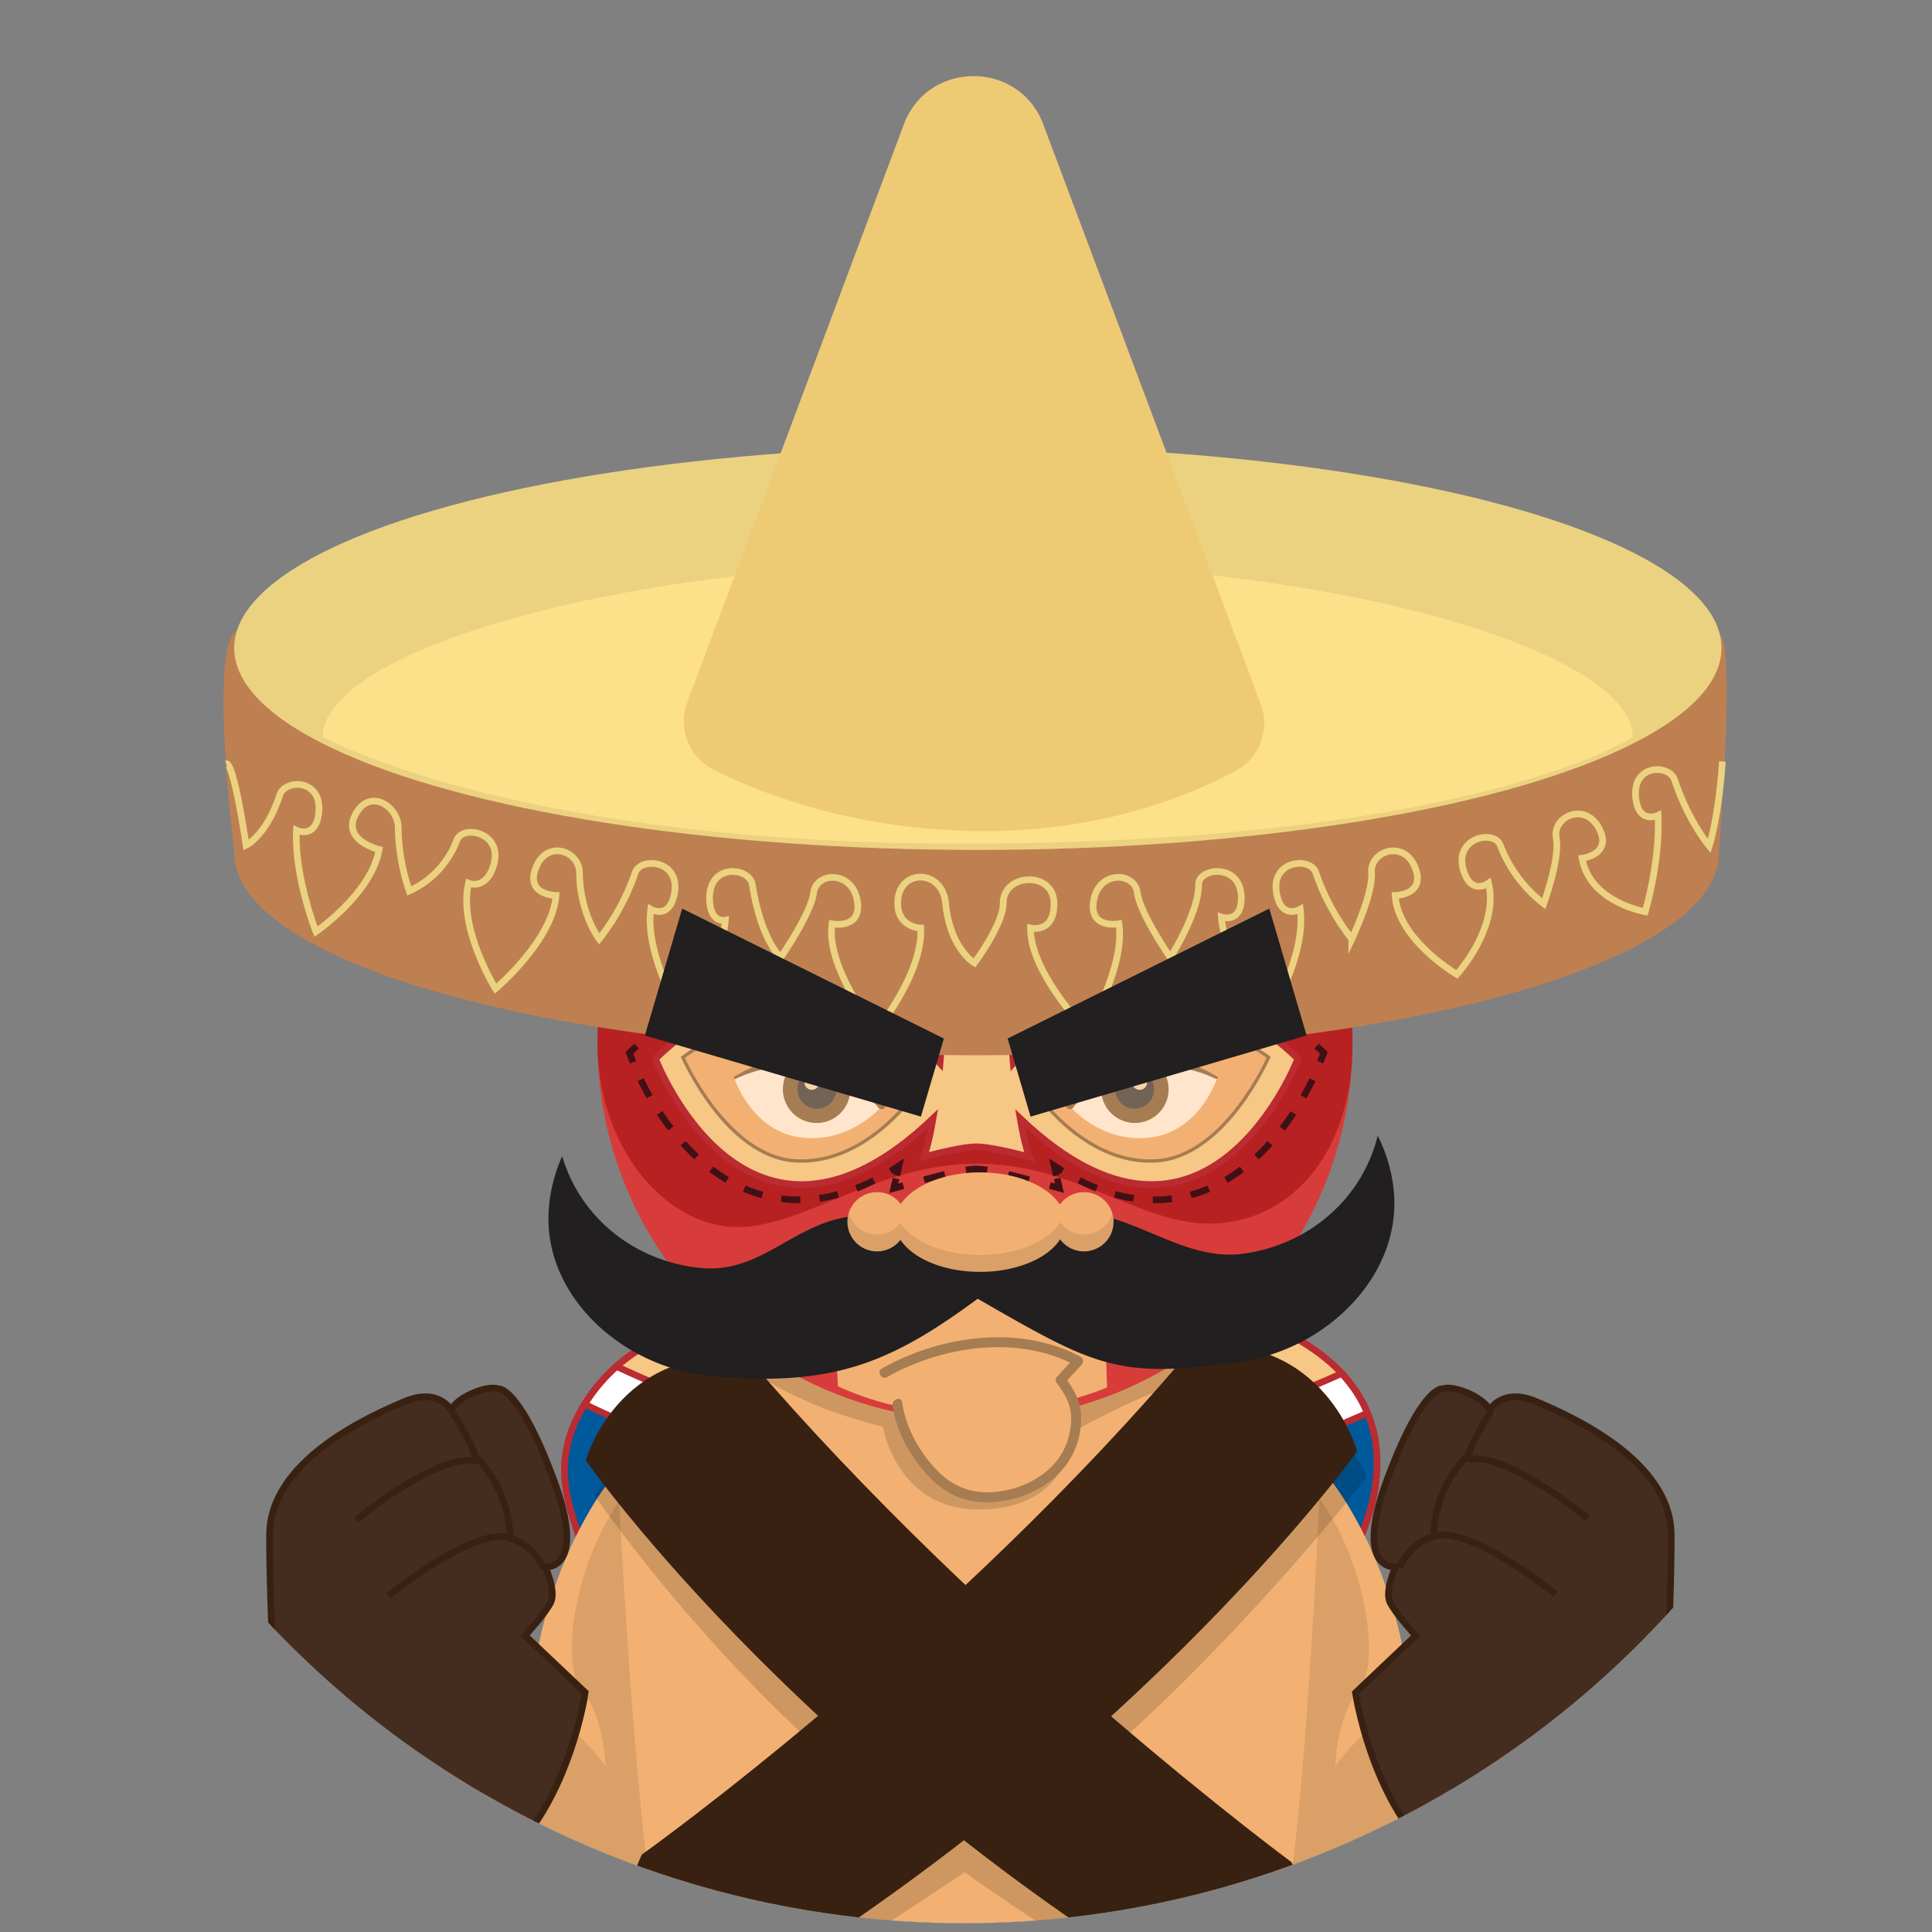 <svg id="Layer_1" data-name="Layer 1" xmlns="http://www.w3.org/2000/svg" xmlns:xlink="http://www.w3.org/1999/xlink" viewBox="0 0 872.31 872.31"><rect x="0" y="0" width="872.31" height="872.31" fill="#808080" stroke="none"/><defs><style>.cls-1,.cls-2,.cls-21,.cls-22,.cls-23,.cls-24,.cls-25,.cls-26,.cls-27,.cls-28,.cls-29,.cls-35,.cls-41{fill:none;}.cls-2,.cls-20,.cls-3,.cls-4,.cls-6{stroke:#ba2b32;}.cls-14,.cls-16,.cls-2,.cls-20,.cls-21,.cls-22,.cls-23,.cls-24,.cls-25,.cls-26,.cls-27,.cls-28,.cls-29,.cls-3,.cls-35,.cls-36,.cls-4,.cls-41,.cls-6{stroke-miterlimit:10;}.cls-14,.cls-16,.cls-2,.cls-20,.cls-21,.cls-22,.cls-23,.cls-24,.cls-25,.cls-26,.cls-27,.cls-28,.cls-29,.cls-3,.cls-35,.cls-4,.cls-41,.cls-6{stroke-width:3px;}.cls-3,.cls-8{fill:#cc162c;}.cls-4,.cls-9{fill:#00854a;}.cls-4{clip-path:url(#clip-path);}.cls-5{clip-path:url(#clip-path-3);}.cls-6{fill:#fff;}.cls-7{clip-path:url(#clip-path-4);}.cls-10{fill:#00599b;}.cls-11,.cls-20{fill:#f6c785;}.cls-12,.cls-36{fill:#f2b172;}.cls-13{opacity:0.1;}.cls-14,.cls-16{fill:#442c1e;}.cls-14{stroke:#382112;}.cls-15{opacity:0.15;}.cls-16,.cls-41{stroke:#382111;}.cls-17{fill:#382111;}.cls-18{fill:#d73c3a;}.cls-19{fill:#9b070b;opacity:0.5;}.cls-21,.cls-22,.cls-23,.cls-24,.cls-25,.cls-26,.cls-27,.cls-28,.cls-29{stroke:#3f1116;}.cls-22{stroke-dasharray:9.7 9.7;}.cls-23{stroke-dasharray:8.66 8.66;}.cls-24{stroke-dasharray:9.17 9.17;}.cls-25{stroke-dasharray:9.2 9.2;}.cls-26{stroke-dasharray:8.9 8.9;}.cls-27{stroke-dasharray:9.2 9.2;}.cls-28{stroke-dasharray:9.17 9.17;}.cls-29{stroke-dasharray:8.66 8.66;}.cls-30{fill:#a67c52;}.cls-31{fill:#211f1f;}.cls-32{fill:#bf8051;}.cls-33{fill:#ebd280;}.cls-34{fill:#fde08a;}.cls-35{stroke:#ebd280;}.cls-36{stroke:#a67c52;stroke-width:1.5px;}.cls-37{fill:#ffe5cc;}.cls-38{fill:#736357;}.cls-39{fill:#f7d3a9;}.cls-40{fill:#efca75;}</style><clipPath id="clip-path"><path class="cls-3" d="M446.39,1076.61c-192.65,0-354.44-142.8-399.74-335.82a500.39,500.39,0,0,0-4.09,63.93c0,246.2,192.8,487.25,413.59,487.25s385.94-241,385.94-487.25q0-21.12-1.74-41.76C788.27,944.64,631.59,1076.61,446.39,1076.61Z"/></clipPath><clipPath id="clip-path-2"><path class="cls-4" d="M446.39,935.38C253.75,935.38,92,740.94,46.65,547.91a500.39,500.39,0,0,0-4.09,63.93c0,246.2,179,445.79,399.77,445.79S842.1,858,842.1,611.84q0-21.12-1.74-41.76C788.27,751.77,631.59,935.38,446.39,935.38Z"/></clipPath><clipPath id="clip-path-3"><circle class="cls-1" cx="435.16" cy="437.16" r="431.18"/></clipPath><clipPath id="clip-path-4"><path class="cls-2" d="M751.09,1020.44a139.45,139.45,0,0,0,13.66-15.21c-80.33-92.48-134.6-198.54-164.64-285.83,0,0,64.53-83.33-29.41-122.14-49.3-20.37-191-6-251,1.28a75.86,75.86,0,0,0-57,37.61c-23.37,41.31,14.31,64.23,2.86,100.68-43.28,137.81-122.79,266.62-122.79,266.62s6.48,6.69,18.42,17c-2.45,2-32.65,27.57-17.37,62.88,0,0,32.4-3.2,41.29-43.52,8.71,6.62,18.64,13.74,29.66,21-4,4-31.89,33.62-12.29,68.38,0,0,39.28-9.72,41.47-50.62,44.25,24.89,152.7,51.46,152.7,51.46-18.29,44,13.4,65.34,13.4,65.34,35.91-23.58,20.34-64.06,20.34-64.06s18.31.54,24.06.19c-.83,2.31-13.64,41.74,21.22,64.63,0,0,31.31-23.75,13-67.72,0,0,135.63-28.23,179.59-50.29,1.92,41.29,41.5,51.08,41.5,51.08,18.76-33.28-6-61.82-11.65-67.73a332.65,332.65,0,0,0,29.31-20.34c9.28,39.11,41,42.25,41,42.25C783.78,1048,753.46,1022.36,751.09,1020.44Z"/></clipPath></defs><title>justiciero_recortado</title><g class="cls-5"><path class="cls-6" d="M751.09,1020.44a139.45,139.45,0,0,0,13.66-15.21c-80.33-92.48-134.6-198.54-164.64-285.83,0,0,64.53-83.33-29.41-122.14l-249.73,0c-23.85,2.9-46.43,18-58.26,38.87-23.37,41.31,14.31,64.23,2.86,100.68-43.28,137.81-122.79,266.62-122.79,266.62s6.48,6.69,18.42,17c-2.45,2-32.65,27.57-17.37,62.88,0,0,32.4-3.2,41.29-43.52,8.71,6.62,18.64,13.74,29.66,21-4,4-31.89,33.62-12.29,68.38,0,0,39.28-9.72,41.47-50.62,44.25,24.89,152.7,51.46,152.7,51.46-18.29,44,13.4,65.34,13.4,65.34,35.91-23.58,20.34-64.06,20.34-64.06s18.31.54,24.06.19c-.83,2.31-13.64,41.74,21.22,64.63,0,0,31.31-23.75,13-67.72,0,0,135.63-28.23,179.59-50.29,1.92,41.29,41.5,51.08,41.5,51.08,18.76-33.28-6-61.82-11.65-67.73a332.65,332.65,0,0,0,29.31-20.34c9.28,39.11,41,42.25,41,42.25C783.78,1048,753.46,1022.36,751.09,1020.44Z"/><g class="cls-7"><path class="cls-8" d="M446.39,1076.61c-192.65,0-354.44-142.8-399.74-335.82a500.39,500.39,0,0,0-4.09,63.93c0,246.2,192.8,487.25,413.59,487.25s385.94-241,385.94-487.25q0-21.12-1.74-41.76C788.27,944.64,631.59,1076.61,446.39,1076.61Z"/><path class="cls-9" d="M446.39,935.38C253.75,935.38,92,740.94,46.65,547.91a500.39,500.39,0,0,0-4.09,63.93c0,246.2,179,445.79,399.77,445.79S842.1,858,842.1,611.84q0-21.12-1.74-41.76C788.27,751.77,631.59,935.38,446.39,935.38Z"/><path class="cls-10" d="M444,674.81c-192.65,0-352-127.07-397.34-320.09a500.39,500.39,0,0,0-4.09,63.93c0,246.2,179,493.45,399.77,493.45S842.1,664.86,842.1,418.65q0-21.12-1.74-41.76C788.27,558.58,629.19,674.81,444,674.81Z"/><path class="cls-11" d="M450.2,480.67C257.55,480.67,92,354.87,46.65,161.85a500.39,500.39,0,0,0-4.09,63.93c0,246.2,182.78,428.79,403.57,428.79s396-182.58,396-428.79q0-21.12-1.74-41.76C788.27,365.71,635.39,480.67,450.2,480.67Z"/><path class="cls-2" d="M446.39,1076.61c-192.65,0-354.44-142.8-399.74-335.82a500.39,500.39,0,0,0-4.09,63.93c0,246.2,192.8,487.25,413.59,487.25s385.94-241,385.94-487.25q0-21.12-1.74-41.76C788.27,944.64,631.59,1076.61,446.39,1076.61Z"/><path class="cls-2" d="M446.39,935.38C253.75,935.38,92,740.94,46.65,547.91a500.39,500.39,0,0,0-4.09,63.93c0,246.2,179,445.79,399.77,445.79S842.1,858,842.1,611.84q0-21.12-1.74-41.76C788.27,751.77,631.59,935.38,446.39,935.38Z"/><path class="cls-2" d="M444,674.81c-192.65,0-352-127.07-397.34-320.09a500.39,500.39,0,0,0-4.09,63.93c0,246.2,179,493.45,399.77,493.45S842.1,664.86,842.1,418.65q0-21.12-1.74-41.76C788.27,558.58,629.19,674.81,444,674.81Z"/><path class="cls-2" d="M450.2,480.67C257.55,480.67,92,354.87,46.65,161.85a500.39,500.39,0,0,0-4.09,63.93c0,246.2,182.78,428.79,403.57,428.79s396-182.58,396-428.79q0-21.12-1.74-41.76C788.27,365.71,635.39,480.67,450.2,480.67Z"/></g><path class="cls-2" d="M751.09,1020.44a139.45,139.45,0,0,0,13.66-15.21c-80.33-92.48-134.6-198.54-164.64-285.83,0,0,64.53-83.33-29.41-122.14-49.3-20.37-191-6-251,1.28a75.86,75.86,0,0,0-57,37.61c-23.37,41.31,14.31,64.23,2.86,100.68-43.28,137.81-122.79,266.62-122.79,266.62s6.48,6.69,18.42,17c-2.45,2-32.65,27.57-17.37,62.88,0,0,32.4-3.2,41.29-43.52,8.71,6.62,18.64,13.74,29.66,21-4,4-31.89,33.62-12.29,68.38,0,0,39.28-9.72,41.47-50.62,44.25,24.89,152.7,51.46,152.7,51.46-18.29,44,13.4,65.34,13.4,65.34,35.91-23.58,20.34-64.06,20.34-64.06s18.31.54,24.06.19c-.83,2.31-13.64,41.74,21.22,64.63,0,0,31.31-23.75,13-67.72,0,0,135.63-28.23,179.59-50.29,1.92,41.29,41.5,51.08,41.5,51.08,18.76-33.28-6-61.82-11.65-67.73a332.65,332.65,0,0,0,29.31-20.34c9.28,39.11,41,42.25,41,42.25C783.78,1048,753.46,1022.36,751.09,1020.44Z"/><path class="cls-12" d="M548.43,646C594.3,623,641.5,726.74,635.91,781.36c-2.42,23.69,70,54.35,70,54.35-28.06,54.54-74.78,52.72-74.78,52.72-2.57.37-2.72.9-7.23,3.31a13.32,13.32,0,0,1-18-5.48,12.32,12.32,0,0,1-1.56-5.66s-53-24.65-62.67-72S528.85,655.8,548.43,646Z"/><path class="cls-13" d="M548.43,646c-21.72-2.8-16.39,115.3-6.75,162.63s62.67,72,62.67,72a12.32,12.32,0,0,0,1.56,5.66,13.32,13.32,0,0,0,18,5.48c4.52-2.41,4.67-2.94,7.23-3.31,0,0,46.72,1.82,74.78-52.72,0,0-70.86-43.46-68.43-67.15a89.55,89.55,0,0,0-34.62,28.84s.5-22.62,11-35C627.28,746.84,609.51,653.87,548.43,646Z"/><path class="cls-14" d="M664.68,849.66c67.49,2.11,85.69-44.53,85.69-44.53s4.44-79.27,4.19-112.36-44.21-52.92-61-60c-15.28-6.46-21,3.87-21,3.87-2.48-5.62-15.86-11.35-21.12-9.63,0,0-9.11-1.89-24.91,40.33s3.55,40.16,3.55,40.16-5,10.91-2.48,16,11.57,15,11.57,15L612,764.27S621.76,830.75,664.68,849.66Z"/><path class="cls-12" d="M327.84,646C282,623,234.77,726.74,240.36,781.36c2.42,23.69-70,54.35-70,54.35,28.06,54.54,74.78,52.72,74.78,52.72,2.57.37,2.72.9,7.23,3.31a13.32,13.32,0,0,0,18-5.48,12.32,12.32,0,0,0,1.56-5.66s53-24.65,62.67-72S347.43,655.8,327.84,646Z"/><path class="cls-13" d="M327.84,646c21.72-2.8,16.39,115.3,6.75,162.63s-62.67,72-62.67,72a12.32,12.32,0,0,1-1.56,5.66,13.32,13.32,0,0,1-18,5.48c-4.52-2.41-4.67-2.94-7.23-3.31,0,0-46.72,1.82-74.78-52.72,0,0,70.86-43.46,68.43-67.15a89.55,89.55,0,0,1,34.62,28.84s-.5-22.62-11-35C249,746.84,266.76,653.87,327.84,646Z"/><path class="cls-12" d="M437.72,616.06c-75.39-15.47-121.26,1.86-146.26,30.22h0a35,35,0,0,0-12,30.26s10.18,207.24,24.39,219.82,133.83,26.23,133.83,26.23,118.09-15.94,133.64-26.23,24.39-219.82,24.39-219.82a35,35,0,0,0-12-30.26h0C558.79,617.92,513.11,600.6,437.72,616.06Z"/><path class="cls-15" d="M551.08,620.31c-26.14-10.74-66.06-14-113.37-4.24-47.76-9.8-74.55-10.56-100.82.43,0,0,17,16.43,61.74,27.69,0,0,6,36.71,42.18,37.35,28.71.51,42.68-16.26,42.68-34.55,0,0,38.36-21.85,63.28-26.68"/><path class="cls-15" d="M441.07,834.49c74.19-40.14,175.82-165.65,175.82-167.94s-6.48-10.93-6.48-10.93L441.32,799.43S280.41,666.54,276.17,666.65c-2.74.07-7.85,8.42-7.85,8.42s65,95.14,150.39,153.58l-70.89,64.79,17-1.27,70.76-46.81s42,30.3,74.32,47.07l4.83-5.08Z"/><path class="cls-16" d="M211.59,849.66c-67.49,2.11-85.69-44.53-85.69-44.53s-4.44-79.27-4.19-112.36,44.21-52.92,61-60c15.28-6.46,21,3.87,21,3.87,2.48-5.62,15.86-11.35,21.12-9.63,0,0,9.11-1.89,24.91,40.33s-3.55,40.16-3.55,40.16,5,10.91,2.48,16-11.57,15-11.57,15l27.18,25.72S254.51,830.75,211.59,849.66Z"/><path class="cls-17" d="M539.08,607.73c59.29-5.91,73.7,47.6,73.7,47.6S505.87,804.35,304.51,918c0,0-14.83,3.08-20.17-38.31-3.42-26.52,5.52-42.38,5.52-42.38S430.53,737,539.08,607.73Z"/><path class="cls-17" d="M337.65,613c-58.86-5.76-73.16,46.41-73.16,46.41s104.19,149.25,304.06,260c0,0,14.72,3,20-37.35,3.4-25.85-5.48-41.32-5.48-41.32S445.4,739.08,337.65,613Z"/><circle class="cls-18" cx="440.2" cy="470.85" r="170.47" transform="translate(-89.71 837.84) rotate(-81.63)"/><path class="cls-19" d="M610.67,471.79c-.28,51.29-30.17,81.46-66.19,80.68-30.09-.65-59.92-26.82-102.77-27.06-46.32-.25-79.83,29.76-110.39,28.58-31.56-1.21-61.85-36.25-61.58-84.08.52-94.15,77.64,3.72,171.79,4.24S611.18,377.64,610.67,471.79Z"/><path class="cls-20" d="M464.76,522.37s-2.07-5-4.15-17.36C545,585.35,586,478,586,478c-65.41-62.91-121.77-5.32-128.52,2.08-2-23.68-1.86-53.91,6.11-83.53H418.34c8,29.62,8.15,59.85,6.11,83.53-6.75-7.4-63.11-65-128.52-2.08,0,0,40.91,107.38,125.35,27-2.09,12.34-4.15,17.36-4.15,17.36s16.32-4.57,23.69-4.57S464.76,522.37,464.76,522.37Z"/><path class="cls-12" d="M378.32,625.93l-2.1-44.72s-12.58-2.07-11-12.06c0,0,.76-7.85,14.6-5.75,14.92,2.26,62.67-.3,86.8,1.85s38.13-7.24,40.88-.89-3.2,12.53-9.26,13.07l1.62,49S438.41,653.52,378.32,625.93Z"/><path class="cls-21" d="M479.77,528.79q-1.9-1.15-3.8-2.41l1,4.38"/><polyline class="cls-21" points="477.31 532.1 478.33 536.48 473.99 535.28"/><path class="cls-22" d="M464.64,532.7l-2.54-.7c-6.35-1.75-17.15-4.21-21.29-4.21s-14.76,2.46-21,4.2l-7.28,2"/><polyline class="cls-21" points="407.87 535.34 403.54 536.55 404.56 532.17"/><path class="cls-21" d="M404.89,530.76l1-4.38q-1.9,1.25-3.8,2.41"/><path class="cls-23" d="M394.55,533c-11.55,5.81-22.88,8.74-33.92,8.74-45.16,0-68.56-47.63-73.17-58.14"/><polyline class="cls-21" points="285.82 479.59 284.17 475.41 287.41 472.29"/><path class="cls-24" d="M294.13,466c20.51-18,42.25-27.17,64.71-27.17,19.68,0,36.54,7.09,49.17,14.93"/><path class="cls-21" d="M411.85,456.3q1.92,1.3,3.68,2.59,0-2.26,0-4.5"/><path class="cls-25" d="M415.37,445.19a207.8,207.8,0,0,0-6.69-46.07l-1-3.82"/><polyline class="cls-21" points="406.46 390.86 405.29 386.52 409.79 386.52"/><line class="cls-26" x1="418.69" y1="386.52" x2="467.64" y2="386.52"/><polyline class="cls-21" points="472.1 386.52 476.6 386.52 475.43 390.86"/><path class="cls-27" d="M473,399.74a211.56,211.56,0,0,0-6.66,50"/><path class="cls-21" d="M466.33,454.39q0,2.24,0,4.5,1.76-1.29,3.68-2.59"/><path class="cls-28" d="M477.83,451.47c12.11-6.86,27.52-12.59,45.22-12.59,23.71,0,46.61,10.17,68.1,30.24"/><polyline class="cls-21" points="594.47 472.29 597.72 475.41 596.06 479.59"/><path class="cls-29" d="M592.61,487.52c-7.42,15.2-30.46,54.22-71.35,54.22-12.26,0-24.88-3.61-37.74-10.77"/><path class="cls-12" d="M405.21,633.9c1.84,15.46,17.14,39.16,33.28,41.67,19.43,3,44.24-7.75,47.06-30.61,1.23-10-1-14.42-6.63-21.86l7.85-8.52c-39.57-21.88-87.43,5.25-87.43,5.25"/><path class="cls-30" d="M403,634.5c1.78,13,9.48,26,19.11,34.78,9.24,8.37,20.28,10.43,32.39,8.11,11.63-2.22,23-8.8,29-19.25A35.82,35.82,0,0,0,488.12,639c-.28-6.64-3.34-11.86-7.25-17.06l-.35,2.73,7.85-8.52a2.28,2.28,0,0,0-.46-3.53c-27.46-14.74-63.19-9.68-89.7,5.25-2.52,1.42-.26,5.31,2.27,3.89,25.07-14.12,59.17-19.2,85.16-5.25l-.46-3.53-7.85,8.52a2.28,2.28,0,0,0-.35,2.73c3.73,5,6.69,9.74,6.65,16.15A31.32,31.32,0,0,1,479,656.91c-5.79,9.22-16.32,14.66-26.85,16.35-11.77,1.89-21.48-1.28-29.67-10-7.61-8.09-13.58-18.89-15.1-30-.39-2.86-4.73-1.64-4.34,1.2Z"/><path class="cls-31" d="M629.2,536.77a70.14,70.14,0,0,0-7.17-24c-6.78,27.89-30.45,49.12-60.54,53.26-33.83,4.66-58.46-30.25-100.27-15.62a86.39,86.39,0,0,1-53.51,1.17c-42.57-12.85-57,24.08-91,20.94-30.24-2.79-54.83-22.95-62.86-50.5a70.14,70.14,0,0,0-6.09,24.31c-2.58,38.75,33.25,70.79,71.89,74.73,55.89,5.71,82.55-5.71,121.78-34.67,54,31.09,63.73,36.45,119.31,28.25C599.15,609,633.51,575.37,629.2,536.77Z"/><path class="cls-32" d="M776.06,385.29c0,50.35-150,91.16-335.11,91.16s-335.11-40.82-335.11-91.16c0,0-11.76-93.68,1.13-100.56s148.91,72.62,334,72.62,328.48-75,335.59-70.85S776.06,385.29,776.06,385.29Z"/><ellipse class="cls-33" cx="441.51" cy="292.59" rx="335.77" ry="91.16"/><path class="cls-34" d="M737.19,332.77s-70.43,47.07-296.25,48.16c-207.32,1-295.23-48.23-295.23-48.23,0-38.23,132.41-78.81,295.74-78.81S737.19,294.54,737.19,332.77Z"/><path class="cls-35" d="M777.65,343.82C776,369,771.74,382,771.74,382s-9.59-11.43-15.63-29.87c-2.38-7.27-19.86-7.28-17.45,9,1.64,11,9.95,7,9.95,7,1,20.88-5.78,43.52-5.78,43.52s-25.1-4.31-28.49-24.14c0,0,14-1.69,7.56-13.64s-21-5.08-19.25,4.44S697,408,697,408a61,61,0,0,1-19.67-26.45c-2.7-7.16-21.68-3.35-16.31,12.2,3.64,10.53,11.06,5,11.06,5,4.83,20.34-14.3,41.17-14.3,41.17s-26.54-15.52-27.85-35.6c0,0,14.07-.22,8.94-12.78s-20.33-7.24-19.61,2.41-8.91,30-8.91,30a102.38,102.38,0,0,1-16.27-30c-2.47-7.24-21.21-5.59-17.49,10.44,2.52,10.85,10.48,6.13,10.48,6.13,2.69,20.73-13.68,47.55-13.68,47.55s-20.29-23.12-21.93-44c0,0,8.76,3,9-8.16.35-16.45-19.26-14.27-19.26-6.62,0,13.1-12.79,33-12.79,33s-13.61-19.62-14.89-29.21-17.26-10-19.69,3.33,11.38,10.67,11.38,10.67c2.85,19.91-14.55,48.31-14.55,48.31S465,439.14,465.31,419c0,0,10.75,2.6,10.58-11.22-.19-14.67-22.94-13.53-22.94,0,0,9.68-13,27-13,27s-11-6.41-13-27c-1.53-15.74-21.63-15.63-21.63,0,0,11.14,10.41,11.22,10.41,11.22,1,20.88-20.2,46.43-20.2,46.43s-22.73-28.4-19.88-48.31c0,0,13.81,2.68,11.38-10.67s-18.41-12.92-19.69-3.33-14.89,29.21-14.89,29.21-8.8-7.86-12.79-33c-1.23-7.74-19.61-9.83-19.26,6.62.23,11.14,7.11,9.53,7.11,9.53-1.64,20.84-20,42.59-20,42.59s-16.37-26.82-13.68-47.55c0,0,8,4.72,10.48-6.13,3.72-16-15-17.68-17.49-10.44a102.38,102.38,0,0,1-16.27,30s-8.67-11.25-8.91-30c-.12-9.68-14.49-15-19.61-2.41S251,404.32,251,404.32c-1.3,20.07-27.27,42.07-27.27,42.07s-17-27.27-12.18-47.61c0,0,7.42,3.23,11.06-7.3,5.37-15.55-13.61-19.36-16.31-12.2a41.18,41.18,0,0,1-21.5,23,91.89,91.89,0,0,1-5-28.66c-.09-9.68-12.85-17.92-19.25-6s10.61,15.93,10.61,15.93c-3.39,19.83-28.49,37.1-28.49,37.1s-9.83-24.92-8.82-45.8c0,0,8.31,4.06,9.95-7,2.42-16.27-15.07-16.26-17.45-9-6,18.43-15.24,22.76-15.24,22.76s-5.52-37.79-9-36.71"/><path class="cls-36" d="M411.7,495.46s-21.8,30.76-52.86,28.65-50.52-46.75-50.52-46.75,34.13-25.27,60-17.87S411.7,495.46,411.7,495.46Z"/><path class="cls-37" d="M331.63,487.09s8,24,30.33,26.55,36.18-14.22,36.18-14.22S372.57,466.32,331.63,487.09Z"/><path class="cls-30" d="M399.57,500h0a1.88,1.88,0,0,1-2.87.25c-14-18-42.18-24.13-64.52-13.12-.59.29-1.29-.55-.76-.94,27.4-16.88,55.25-5.93,67.79,11C399.87,498,400.26,499.1,399.57,500Z"/><circle class="cls-30" cx="368.71" cy="491.8" r="15.24" transform="translate(-156.39 811.32) rotate(-84.46)"/><circle class="cls-38" cx="368.84" cy="491.8" r="8.79" transform="translate(-156.28 811.44) rotate(-84.46)"/><circle class="cls-39" cx="366.56" cy="488.72" r="3.35" transform="translate(-169.25 195.25) rotate(-24.42)"/><circle class="cls-39" cx="375.7" cy="481.74" r="6.45" transform="translate(-165.54 198.41) rotate(-24.42)"/><polygon class="cls-31" points="415.8 504.15 291.17 467.52 308.01 410.23 426.17 468.9 415.8 504.15"/><path class="cls-36" d="M469.41,495.46s21.8,30.76,52.86,28.65,50.52-46.75,50.52-46.75-34.13-25.27-60-17.87S469.41,495.46,469.41,495.46Z"/><path class="cls-37" d="M549.49,487.09s-8,24-30.33,26.55S483,499.42,483,499.42,508.54,466.32,549.49,487.09Z"/><path class="cls-30" d="M481.55,500h0a1.88,1.88,0,0,0,2.87.25c14-18,42.18-24.13,64.52-13.12.59.29,1.29-.55.76-.94-27.4-16.88-55.25-5.93-67.79,11C481.24,498,480.85,499.1,481.55,500Z"/><circle class="cls-30" cx="512.4" cy="491.8" r="15.24" transform="translate(-45.08 51.76) rotate(-5.54)"/><circle class="cls-38" cx="512.28" cy="491.8" r="8.79" transform="translate(-45.08 51.75) rotate(-5.54)"/><circle class="cls-39" cx="514.56" cy="488.72" r="3.35" transform="translate(-143.16 755.21) rotate(-65.58)"/><circle class="cls-39" cx="505.41" cy="481.74" r="6.45" transform="translate(-142.17 742.79) rotate(-65.58)"/><polygon class="cls-31" points="465.31 504.15 589.94 467.52 573.1 410.23 454.95 468.9 465.31 504.15"/><path class="cls-40" d="M408.07,56.22c10.92-29.13,52.12-29.14,63,0h0l98.19,261.62A24.51,24.51,0,0,1,558,348c-21.84,11.74-62.4,28.11-117.68,27.23-54.85-.88-95.72-16.5-118-27.64a24.48,24.48,0,0,1-12-30.51L408.06,56.26Z"/><path class="cls-12" d="M489.43,538.27a13.35,13.35,0,0,0-10.89,5.62c-5.49-8.49-19.53-14.53-36-14.53-16.31,0-30.23,5.93-35.83,14.29a13.37,13.37,0,1,0-.12,16.14c5.51,8.46,19.52,14.47,35.95,14.47s30.7-6.12,36.1-14.7a13.37,13.37,0,1,0,10.77-21.29Z"/><path class="cls-13" d="M489.43,557.38a13.35,13.35,0,0,1-10.77-5.45c-5.41,8.58-19.53,14.7-36.1,14.7s-30.43-6-35.95-14.47a13.36,13.36,0,0,1-23.41-4.33,13.37,13.37,0,0,0,23.41,12c5.51,8.46,19.52,14.47,35.95,14.47s30.7-6.12,36.1-14.7a13.36,13.36,0,0,0,23.58-11.73A13.37,13.37,0,0,1,489.43,557.38Z"/><path class="cls-41" d="M175.31,720.54s35.06-28.58,52.59-26.68c0,0,11.89,1.51,17.82,14.58"/><path class="cls-41" d="M204.47,638s14.1,22.2,9,21.53c-17.49-2.27-52.59,26.68-52.59,26.68"/><path class="cls-41" d="M215.32,658.13a54.75,54.75,0,0,1,15,34.88"/><path class="cls-41" d="M702.29,719.78s-35.06-28.58-52.59-26.68c0,0-11.89,1.51-17.82,14.58"/><path class="cls-41" d="M673.13,637.27s-14.1,22.2-9,21.53c17.49-2.27,52.59,26.68,52.59,26.68"/><path class="cls-41" d="M662.28,657.37a54.75,54.75,0,0,0-15,34.88"/></g></svg>